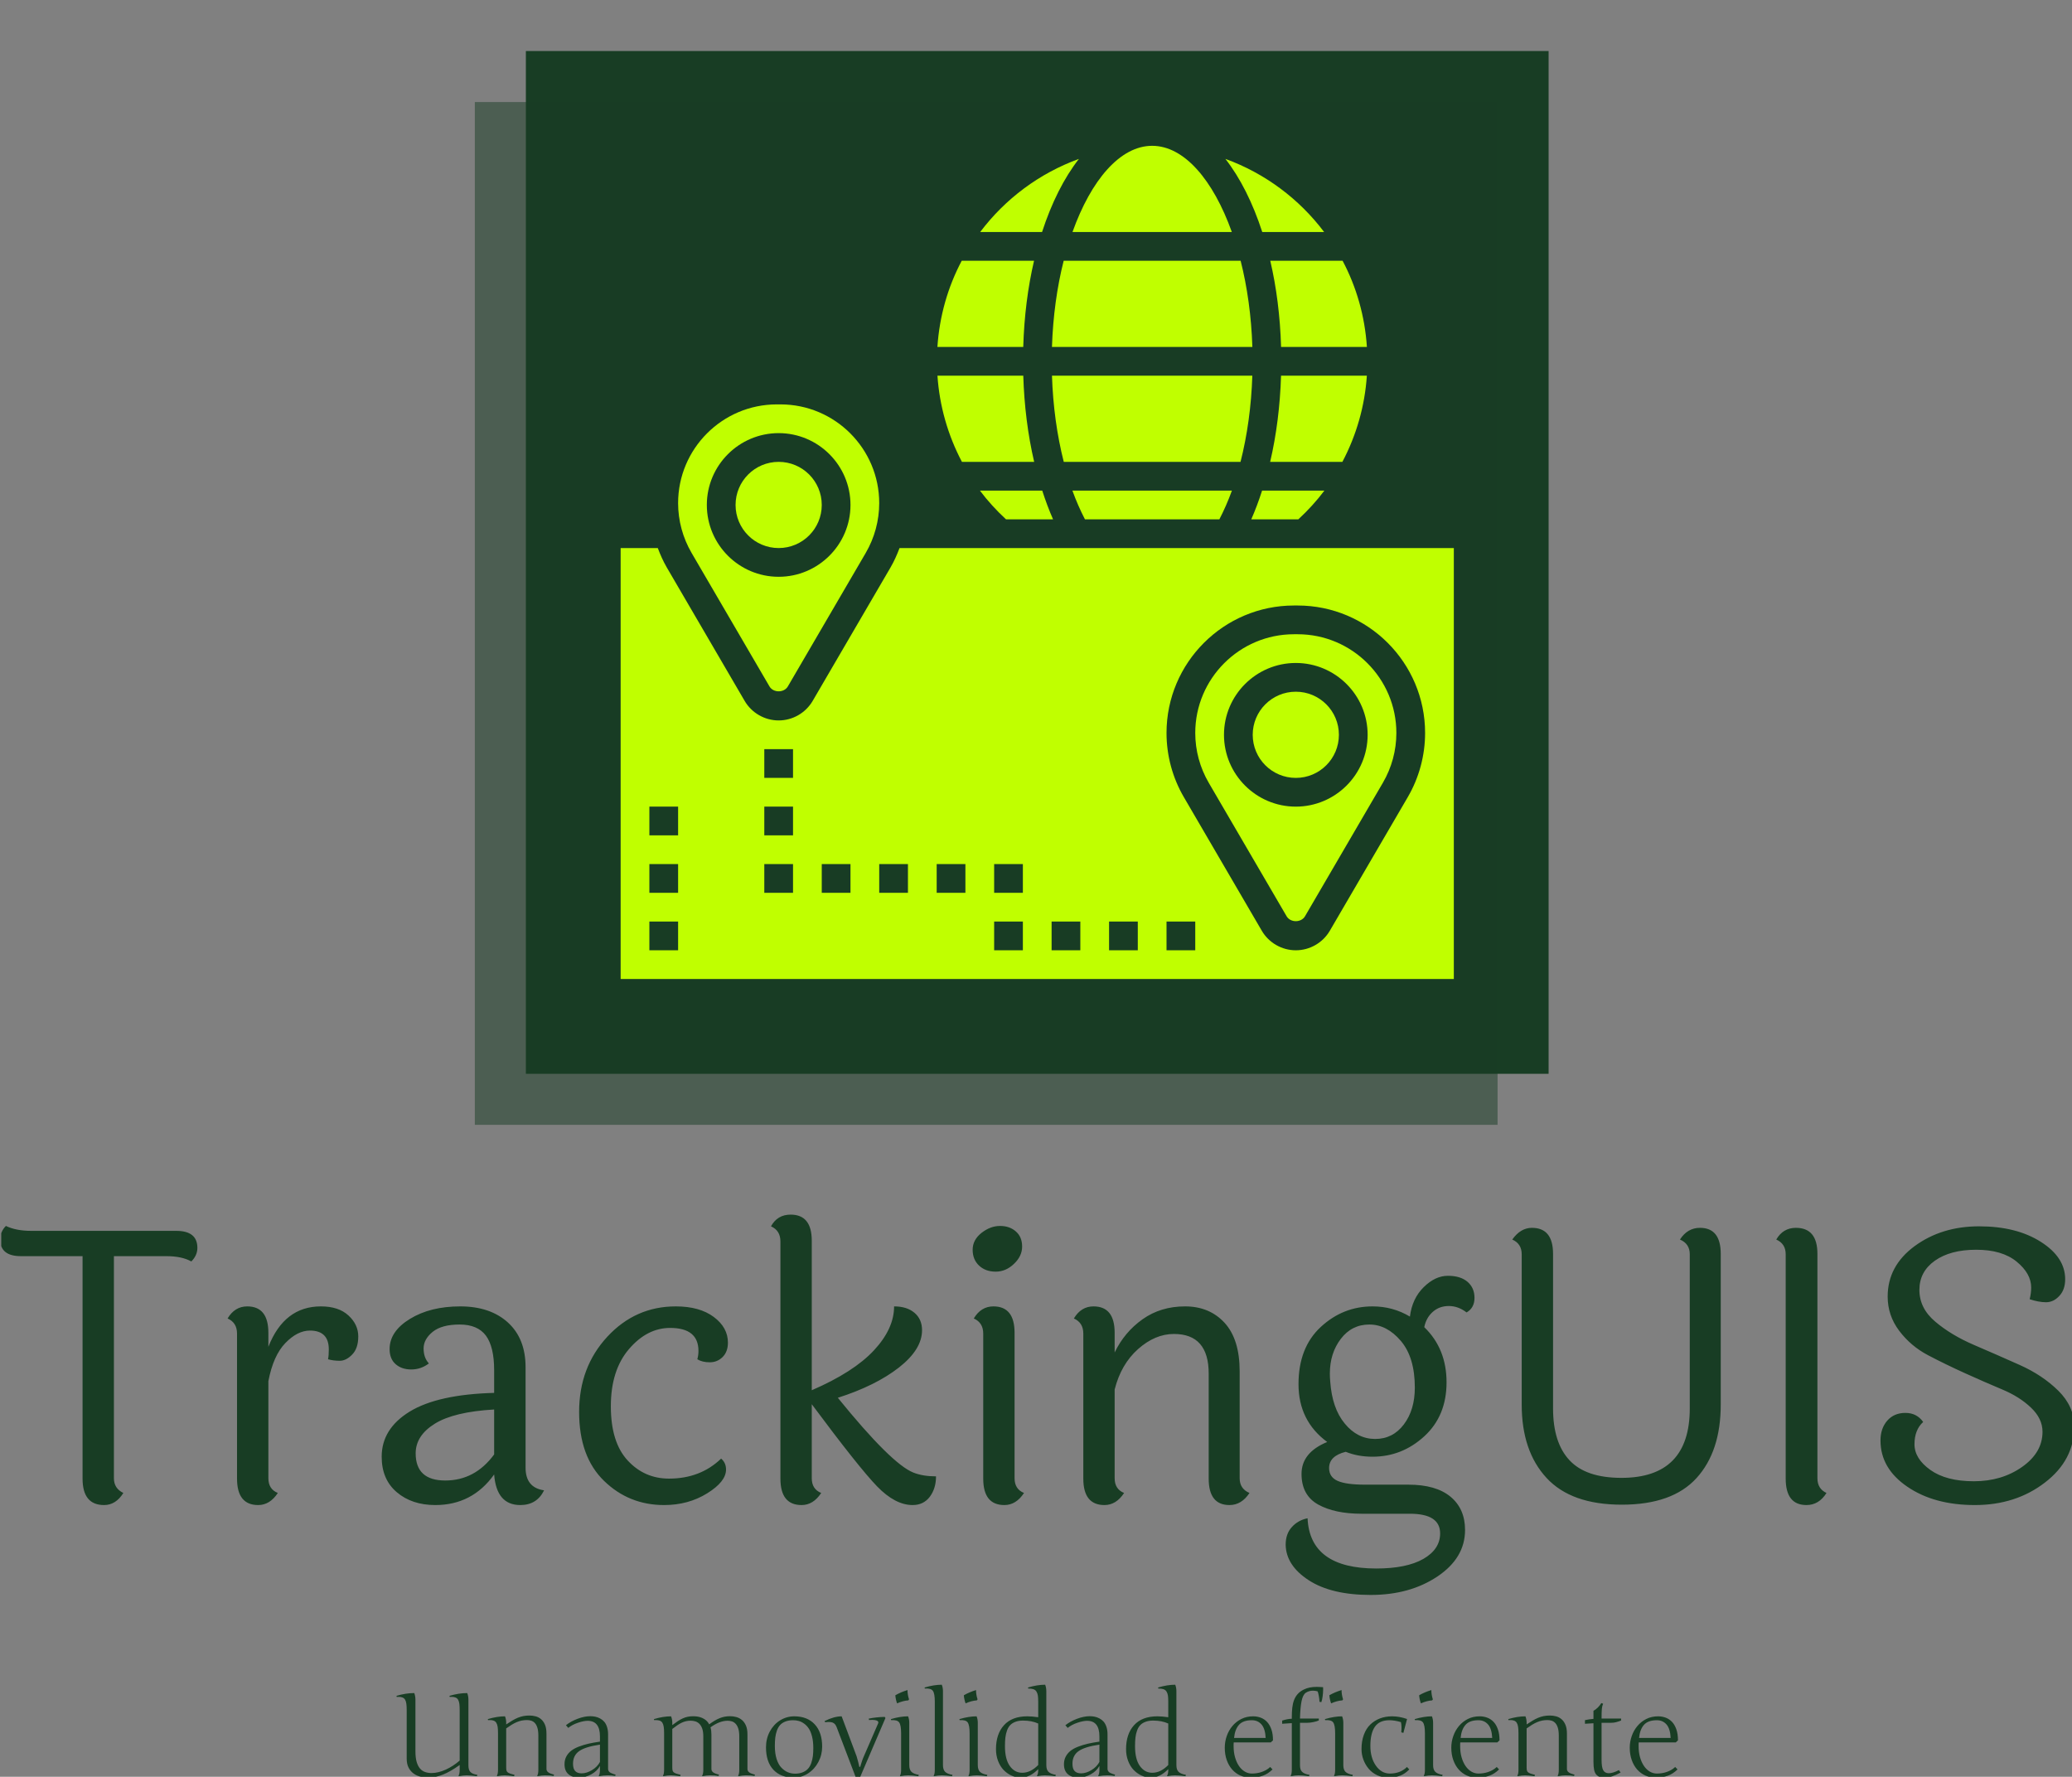 <svg xmlns="http://www.w3.org/2000/svg" version="1.1" xmlns:xlink="http://www.w3.org/1999/xlink" xmlns:svgjs="http://svgjs.dev/svgjs" width="2000" height="1715" viewBox="0 0 2000 1715"><rect x="0" y="0" width="2000" height="1715" fill="#808080" stroke="none"/><g transform="matrix(1,0,0,1,1.198,0.694)"><svg viewBox="0 0 288 247" data-background-color="#c0ff00" preserveAspectRatio="xMidYMid meet" height="1715" width="2000" xmlns="http://www.w3.org/2000/svg" xmlns:xlink="http://www.w3.org/1999/xlink"><g id="tight-bounds" transform="matrix(1,0,0,1,-0.173,-0.1)"><svg viewBox="0 0 288.345 247.2" height="247.2" width="288.345"><g><svg viewBox="0 0 395.52 339.082" height="247.2" width="288.345"><g transform="matrix(1,0,0,1,0,231.609)"><svg viewBox="0 0 395.52 107.473" height="107.473" width="395.52"><g id="textblocktransform"><svg viewBox="0 0 395.52 107.473" height="107.473" width="395.52" id="textblock"><g><svg viewBox="0 0 395.52 72.522" height="72.522" width="395.52"><g transform="matrix(1,0,0,1,0,0)"><svg width="395.52" viewBox="0.7 -38 274.58 50.35" height="72.522" data-palette-color="#183d24"><path d="M4.8-35.85L4.8-35.85 24-35.85Q26.8-35.85 26.8-33.6L26.8-33.6Q26.8-32.6 26-31.8L26-31.8Q24.75-32.5 22.7-32.5L22.7-32.5 15.75-32.5 15.75-3.1Q15.75-1.75 17-1.15L17-1.15Q16 0.45 14.45 0.45L14.45 0.45Q11.6 0.45 11.6-3.05L11.6-3.05 11.6-32.5 3.45-32.5Q0.7-32.5 0.7-34.7L0.7-34.7Q0.7-35.75 1.45-36.5L1.45-36.5Q2.8-35.85 4.8-35.85ZM36.2-22.35L36.2-22.35 36.2-20.5Q38.3-25.85 43.15-25.85L43.15-25.85Q45.5-25.85 46.8-24.65 48.1-23.45 48.1-21.88 48.1-20.3 47.3-19.48 46.5-18.65 45.65-18.65 44.8-18.65 44.1-18.85L44.1-18.85Q44.2-19.35 44.2-20.15L44.2-20.15Q44.2-22.65 41.7-22.65L41.7-22.65Q40.05-22.65 38.45-21 36.85-19.35 36.2-15.95L36.2-15.95 36.2-3.1Q36.2-1.65 37.45-1.15L37.45-1.15Q36.4 0.45 34.85 0.45L34.85 0.45Q32.05 0.45 32.05-3.05L32.05-3.05 32.05-22.25Q32.05-23.7 30.8-24.25L30.8-24.25Q31.75-25.85 33.4-25.85L33.4-25.85Q36.2-25.85 36.2-22.35ZM55.7-6.4L55.7-6.4Q55.7-2.8 59.62-2.8 63.55-2.8 66.09-6.25L66.09-6.25 66.09-12.2Q60.8-11.9 58.25-10.33 55.7-8.75 55.7-6.4ZM70.25-17.8L70.25-17.8 70.25-4.5Q70.25-1.85 72.7-1.5L72.7-1.5Q71.75 0.45 69.55 0.45L69.55 0.45Q66.4 0.45 66.09-3.6L66.09-3.6Q63.2 0.45 58.3 0.45L58.3 0.45Q55.2 0.45 53.2-1.25 51.2-2.95 51.2-5.95L51.2-5.95Q51.2-9.65 54.92-11.93 58.65-14.2 66.09-14.4L66.09-14.4 66.09-17.4Q66.09-20.5 65-21.98 63.9-23.45 61.52-23.45 59.15-23.45 57.95-22.48 56.75-21.5 56.75-20.28 56.75-19.05 57.45-18.3L57.45-18.3Q56.4-17.5 55.12-17.5 53.85-17.5 53.05-18.2 52.25-18.9 52.25-20.2L52.25-20.2Q52.25-22.55 54.95-24.2 57.65-25.85 61.6-25.85 65.55-25.85 67.9-23.73 70.25-21.6 70.25-17.8ZM97.04-21.05L97.04-21.05Q97.04-19.85 96.34-19.15 95.64-18.45 94.64-18.45 93.64-18.45 92.99-18.85L92.99-18.85Q93.14-19.4 93.14-19.95L93.14-19.95Q93.14-23 89.39-23L89.39-23Q86.34-23 83.94-20.2 81.54-17.4 81.54-12.63 81.54-7.85 83.77-5.45 85.99-3.05 89.24-3.05L89.24-3.05Q93.39-3.05 96.14-5.7L96.14-5.7Q96.79-5.15 96.79-4.25L96.79-4.25Q96.79-2.65 94.29-1.1 91.79 0.45 88.59 0.45L88.59 0.45Q83.94 0.45 80.64-2.75 77.34-5.95 77.34-11.88 77.34-17.8 81.07-21.83 84.79-25.85 90.14-25.85L90.14-25.85Q93.29-25.85 95.17-24.45 97.04-23.05 97.04-21.05ZM108.14-34.55L108.14-34.55 108.14-14.75Q113.69-17.15 116.37-20.03 119.04-22.9 119.04-25.85L119.04-25.85Q120.74-25.85 121.74-25 122.74-24.15 122.74-22.7L122.74-22.7Q122.74-20.15 119.67-17.75 116.59-15.35 111.59-13.75L111.59-13.75Q118.69-5 121.59-3.85L121.59-3.85Q122.84-3.35 124.59-3.35L124.59-3.35Q124.59-1.75 123.77-0.65 122.94 0.45 121.49 0.45L121.49 0.45Q119.19 0.45 116.79-2.02 114.39-4.5 108.14-12.9L108.14-12.9 108.14-3.1Q108.14-1.65 109.39-1.15L109.39-1.15Q108.34 0.45 106.79 0.45L106.79 0.45Q103.99 0.45 103.99-3.05L103.99-3.05 103.99-34.45Q103.99-35.9 102.74-36.45L102.74-36.45Q103.59-38 105.34-38L105.34-38Q108.14-38 108.14-34.55ZM133.06-36.5Q134.34-36.5 135.16-35.77 135.99-35.05 135.99-33.77 135.99-32.5 134.91-31.48 133.84-30.45 132.49-30.45 131.14-30.45 130.29-31.25 129.44-32.05 129.44-33.35 129.44-34.65 130.61-35.58 131.79-36.5 133.06-36.5ZM134.99-22.35L134.99-22.35 134.99-3.1Q134.99-1.65 136.24-1.15L136.24-1.15Q135.19 0.45 133.64 0.45L133.64 0.45Q130.84 0.45 130.84-3.05L130.84-3.05 130.84-22.25Q130.84-23.7 129.59-24.25L129.59-24.25Q130.54-25.85 132.19-25.85L132.19-25.85Q134.99-25.85 134.99-22.35ZM164.79-17.25L164.79-17.25 164.79-3.1Q164.79-1.7 166.09-1.15L166.09-1.15Q165.04 0.45 163.44 0.45L163.44 0.45Q160.69 0.45 160.69-3.05L160.69-3.05 160.69-16.95Q160.69-22.2 156.09-22.2L156.09-22.2Q153.59-22.2 151.34-20.2 149.09-18.2 148.24-14.85L148.24-14.85 148.24-3.1Q148.24-1.65 149.49-1.15L149.49-1.15Q148.44 0.45 146.89 0.45L146.89 0.45Q144.09 0.45 144.09-3.05L144.09-3.05 144.09-22.25Q144.09-23.7 142.84-24.25L142.84-24.25Q143.79-25.85 145.44-25.85L145.44-25.85Q148.24-25.85 148.24-22.35L148.24-22.35 148.24-19.75Q149.54-22.45 151.94-24.15 154.34-25.85 157.56-25.85 160.79-25.85 162.79-23.68 164.79-21.5 164.79-17.25ZM178.71-10.33Q180.38-8.3 182.73-8.3 185.08-8.3 186.53-10.23 187.98-12.15 187.98-15.1L187.98-15.1Q187.98-19.1 186.13-21.28 184.28-23.45 181.96-23.45 179.63-23.45 178.18-21.55 176.73-19.65 176.73-16.95L176.73-16.95Q176.73-16.45 176.78-15.9L176.78-15.9Q177.03-12.35 178.71-10.33ZM187.33 1.6L187.33 1.6 180.93 1.6Q177.38 1.6 175.18 0.38 172.98-0.85 172.98-3.68 172.98-6.5 176.38-7.9L176.38-7.9Q172.58-10.7 172.58-15.55 172.58-20.4 175.53-23.13 178.48-25.85 182.38-25.85L182.38-25.85Q185.08-25.85 187.33-24.5L187.33-24.5Q187.63-26.9 189.16-28.4 190.68-29.9 192.36-29.9 194.03-29.9 194.96-29.1 195.88-28.3 195.88-26.98 195.88-25.65 194.83-25.05L194.83-25.05Q193.73-25.9 192.48-25.9 191.23-25.9 190.36-25.13 189.48-24.35 189.23-23.1L189.23-23.1Q192.18-20.25 192.18-15.8 192.18-11.35 189.23-8.65 186.28-5.95 182.38-5.95L182.38-5.95Q180.43-5.95 178.83-6.6L178.83-6.6Q176.63-6.05 176.63-4.45L176.63-4.45Q176.63-3.25 177.76-2.75 178.88-2.25 181.38-2.25L181.38-2.25 187.13-2.25Q190.78-2.25 192.71-0.65 194.63 0.95 194.63 3.75L194.63 3.75Q194.63 7.45 190.98 9.9 187.33 12.35 182.13 12.35 176.93 12.35 173.93 10.4 170.93 8.45 170.88 5.7L170.88 5.7Q170.88 4.25 171.71 3.35 172.53 2.45 173.78 2.2L173.78 2.2Q174.08 8.85 182.88 8.85L182.88 8.85Q186.88 8.85 189.11 7.58 191.33 6.3 191.33 4.2L191.33 4.2Q191.33 1.6 187.33 1.6ZM202.13-12.85L202.13-12.85 202.13-32.75Q202.13-34.15 200.88-34.7L200.88-34.7Q201.98-36.25 203.48-36.25L203.48-36.25Q206.28-36.25 206.28-32.8L206.28-32.8 206.28-12.35Q206.28-7.8 208.46-5.48 210.63-3.15 215.33-3.15L215.33-3.15Q224.38-3.15 224.38-12.35L224.38-12.35 224.38-32.75Q224.38-34.15 223.08-34.7L223.08-34.7Q224.08-36.25 225.73-36.25L225.73-36.25Q228.48-36.25 228.48-32.8L228.48-32.8 228.48-12.85Q228.48-6.65 225.28-3.13 222.08 0.4 215.38 0.4 208.68 0.4 205.41-3.15 202.13-6.7 202.13-12.85ZM241.28-32.8L241.28-32.8 241.28-3.1Q241.28-1.7 242.48-1.15L242.48-1.15Q241.48 0.45 239.83 0.45L239.83 0.45Q237.08 0.45 237.08-3.05L237.08-3.05 237.08-32.75Q237.08-34.15 235.83-34.7L235.83-34.7Q236.73-36.25 238.43-36.25L238.43-36.25Q241.28-36.25 241.28-32.8ZM274.08-29.45L274.08-29.45Q274.08-28.05 273.3-27.23 272.53-26.4 271.55-26.4 270.58-26.4 269.38-26.8L269.38-26.8Q269.58-27.6 269.58-28.35L269.58-28.35Q269.58-30.2 267.65-31.78 265.73-33.35 262.3-33.35 258.88-33.35 256.83-31.9 254.78-30.45 254.78-28.03 254.78-25.6 256.88-23.83 258.98-22.05 262-20.75 265.03-19.45 268.05-18.1 271.08-16.75 273.18-14.68 275.28-12.6 275.28-9.95L275.28-9.95Q275.28-5.5 271.4-2.53 267.53 0.45 262.13 0.45 256.73 0.45 253.18-1.98 249.63-4.4 249.63-8.1L249.63-8.1Q249.63-9.7 250.53-10.73 251.43-11.75 252.93-11.75 254.43-11.75 255.28-10.55L255.28-10.55Q254.13-9.5 254.13-7.6 254.13-5.7 256.23-4.2 258.33-2.7 262-2.7 265.68-2.7 268.38-4.6 271.08-6.5 271.08-9.25L271.08-9.25Q271.08-11 269.55-12.45 268.03-13.9 265.75-14.85 263.48-15.8 260.83-17 258.18-18.2 255.9-19.4 253.63-20.6 252.1-22.63 250.58-24.65 250.58-27.15L250.58-27.15Q250.58-31.2 254.15-33.83 257.73-36.45 262.68-36.45 267.63-36.45 270.85-34.4 274.08-32.35 274.08-29.45Z" opacity="1" transform="matrix(1,0,0,1,0,0)" fill="#183d24" class="wordmark-text-0" data-fill-palette-color="primary" id="text-0"></path></svg></g></svg></g><g transform="matrix(1,0,0,1,75.544,89.642)"><svg viewBox="0 0 244.431 17.83" height="17.83" width="244.431"><g transform="matrix(1,0,0,1,0,0)"><svg width="244.431" viewBox="2.25 -38.99 551.5 40.24" height="17.83" data-palette-color="#183d24"><path d="M10.4-32.59L10.4-32.59 10.4-10.3Q10.4-7.62 10.91-5.82 11.43-4.03 12.34-2.95 13.26-1.88 14.54-1.43 15.82-0.98 17.36-0.98L17.36-0.98Q18.82-0.98 20.4-1.38 21.97-1.78 23.55-2.5 25.12-3.22 26.62-4.21 28.13-5.2 29.44-6.35L29.44-6.35 29.44-28.1Q29.44-29.71 29.3-30.8 29.15-31.88 28.76-32.54 28.37-33.2 27.66-33.48 26.95-33.76 26.15-33.76 25.34-33.76 25.15-33.74L25.15-33.74 25.05-34.2Q29.03-35.4 32.69-35.4L32.69-35.4Q33.2-34.11 33.2-32.59L33.2-32.59 33.2-4.39Q33.2-3.39 33.39-2.69 33.57-1.98 34.01-1.49 34.45-1 35.19-0.7 35.94-0.39 37.06-0.2L37.06-0.2 36.84 0.39Q35.38 0.2 34.3 0.1 33.23 0 32.5 0L32.5 0Q31.81 0 30.97 0.1 30.13 0.2 29.1 0.39L29.1 0.39 28.96 0.15Q29.44-0.56 29.44-2.44L29.44-2.44 29.44-4.44Q25.42-1.56 22.16-0.28 18.9 1 16.06 1L16.06 1Q14.38 1 12.7 0.61 11.01 0.22 9.67-0.73 8.33-1.68 7.48-3.26 6.64-4.83 6.64-7.2L6.64-7.2 6.64-28.1Q6.64-29.71 6.49-30.8 6.35-31.88 5.96-32.54 5.57-33.2 4.86-33.48 4.15-33.76 3.34-33.76 2.54-33.76 2.34-33.74L2.34-33.74 2.25-34.2Q6.23-35.4 9.91-35.4L9.91-35.4Q10.4-34.01 10.4-32.59ZM45.94-2.44L45.94-18.09Q45.94-19.73 45.79-20.83 45.63-21.92 45.22-22.58 44.82-23.24 44.11-23.51 43.41-23.78 42.61-23.78 41.82-23.78 41.65-23.75L41.65-23.75 41.55-24.19Q45.53-25.39 48.95-25.39L48.95-25.39Q49.46-24.1 49.46-22.61L49.46-22.61 49.46-21.9Q50.88-22.85 52.07-23.56 53.27-24.27 54.43-24.76 55.59-25.24 56.81-25.49 58.03-25.73 59.49-25.73L59.49-25.73Q60.81-25.73 62.12-25.39 63.43-25.05 64.46-24.17 65.5-23.29 66.15-21.78 66.79-20.26 66.79-17.94L66.79-17.94 66.79-2.76Q66.79-2.17 67.08-1.78 67.36-1.39 67.81-1.12 68.26-0.85 68.85-0.67 69.43-0.49 70.07-0.29L70.07-0.29 69.85 0.29Q68.48 0 66.21 0L66.21 0Q64.82 0 62.96 0.39L62.96 0.39 62.81 0.15Q63.3-0.56 63.3-2.44L63.3-2.44 63.3-17.04Q63.3-19.09 62.91-20.4 62.52-21.7 61.85-22.45 61.18-23.19 60.29-23.49 59.4-23.78 58.4-23.78L58.4-23.78Q57.18-23.78 56.11-23.56 55.05-23.34 53.99-22.89 52.93-22.44 51.83-21.77 50.73-21.09 49.46-20.19L49.46-20.19 49.46-3.34Q49.46-2.56 49.58-2.09 49.7-1.61 50.1-1.29 50.49-0.98 51.19-0.73 51.9-0.49 53.05-0.2L53.05-0.2 52.85 0.39Q51.44 0.2 50.45 0.1 49.46 0 48.85 0L48.85 0Q47.46 0 45.6 0.39L45.6 0.39 45.46 0.15Q45.94-0.56 45.94-2.44L45.94-2.44ZM93.31-17.65L93.31-2.76Q93.31-2.34 93.49-1.99 93.67-1.64 93.93-1.4 94.18-1.17 94.67-0.95 95.16-0.73 95.53-0.61 95.89-0.49 96.55-0.29L96.55-0.29 96.36 0.29Q94.79 0 93.26 0L93.26 0Q91.33 0 89.45 0.39L89.45 0.39 89.3 0.15Q89.81-0.56 89.81-2.44L89.81-2.44 89.81-4.05Q88.59-1.78 86.02-0.39 83.44 1 80.81 1L80.81 1Q78 1 76.28-0.45 74.56-1.9 74.56-4.76L74.56-4.76Q74.56-6.62 75.32-8.07 76.09-9.52 77.38-10.53 78.66-11.55 80.67-12.33 82.69-13.11 84.82-13.6 86.96-14.09 89.81-14.5L89.81-14.5 89.81-16.75Q89.81-23.46 84.52-23.46L84.52-23.46Q82.81-23.46 80.33-22.62 77.85-21.78 76.17-20.41L76.17-20.41 75.17-21.56Q77.29-23.24 80.21-24.34 83.12-25.44 85.66-25.44L85.66-25.44Q86.79-25.44 87.8-25.23 88.81-25.02 89.85-24.48 90.89-23.93 91.63-23.08 92.38-22.24 92.84-20.84 93.31-19.43 93.31-17.65L93.31-17.65ZM81.95-0.85L81.95-0.85Q84.08-0.85 86.4-2.26 88.72-3.66 89.81-5.76L89.81-5.76 89.81-13.21Q83.56-12.3 80.89-10.44 78.22-8.57 78.22-5L78.22-5Q78.22-2.83 79.15-1.84 80.07-0.85 81.95-0.85ZM149.77-2.44L149.77-5.54 149.77-16.75Q149.77-18.87 149.32-20.19 148.87-21.51 148.15-22.24 147.43-22.97 146.54-23.23 145.64-23.49 144.77-23.49L144.77-23.49Q143.06-23.49 141.24-22.8 139.42-22.12 137.39-20.65L137.39-20.65Q137.78-19.34 137.78-17.65L137.78-17.65 137.78-2.76Q137.78-2.15 138.06-1.76 138.34-1.37 138.8-1.1 139.25-0.83 139.83-0.65 140.42-0.46 141.03-0.29L141.03-0.29 140.83 0.29Q139.39 0 137.17 0L137.17 0Q135.78 0 133.93 0.39L133.93 0.39 133.78 0.15Q134.29-0.54 134.29-2.44L134.29-2.44 134.29-16.75Q134.29-18.85 133.8-20.17 133.32-21.48 132.53-22.23 131.75-22.97 130.78-23.24 129.8-23.51 128.85-23.51L128.85-23.51Q127.75-23.51 126.8-23.28 125.84-23.05 124.93-22.61 124.01-22.17 123.04-21.5 122.06-20.83 120.94-19.95L120.94-19.95 120.94-3.34Q120.94-2.56 121.06-2.09 121.18-1.61 121.57-1.29 121.96-0.98 122.67-0.73 123.38-0.49 124.53-0.2L124.53-0.2 124.33 0.39Q122.91 0.2 121.93 0.1 120.94 0 120.33 0L120.33 0Q118.94 0 117.08 0.39L117.08 0.39 116.93 0.15Q117.42-0.56 117.42-2.44L117.42-2.44 117.42-18.09Q117.42-19.73 117.26-20.83 117.1-21.92 116.7-22.58 116.3-23.24 115.59-23.51 114.88-23.78 113.78-23.78L113.78-23.78Q113.64-23.78 113.47-23.78 113.3-23.78 113.12-23.75L113.12-23.75 113.03-24.19Q117.01-25.39 120.42-25.39L120.42-25.39Q120.94-24.1 120.94-22.61L120.94-22.61 120.94-21.61Q122.26-22.61 123.34-23.33 124.43-24.05 125.47-24.51 126.5-24.98 127.58-25.2 128.65-25.42 129.97-25.42L129.97-25.42Q130.92-25.42 131.91-25.26 132.9-25.1 133.82-24.69 134.73-24.29 135.51-23.63 136.29-22.97 136.83-21.95L136.83-21.95Q138.03-22.83 139.13-23.49 140.22-24.15 141.3-24.58 142.37-25.02 143.47-25.23 144.57-25.44 145.79-25.44L145.79-25.44Q147.13-25.44 148.46-25.09 149.79-24.73 150.87-23.85 151.94-22.97 152.61-21.47 153.29-19.97 153.29-17.65L153.29-17.65 153.29-2.76Q153.29-2.15 153.57-1.76 153.85-1.37 154.3-1.1 154.75-0.83 155.34-0.65 155.92-0.46 156.53-0.29L156.53-0.29 156.34 0.29Q154.9 0 152.68 0L152.68 0Q151.28 0 149.43 0.39L149.43 0.39 149.28 0.15Q149.77-0.56 149.77-2.44L149.77-2.44ZM173.43-25.39L173.43-25.39Q179.04-25.39 182.24-21.95 185.44-18.51 185.44-12.35L185.44-12.35Q185.44-8.79 183.8-5.71 182.17-2.64 179.36-0.82 176.55 1 173.28 1L173.28 1Q167.64 1 164.45-2.4 161.27-5.81 161.27-12.06L161.27-12.06Q161.27-15.77 162.9-18.84 164.54-21.9 167.33-23.65 170.13-25.39 173.43-25.39ZM172.94-23.71L172.94-23.71Q171.01-23.71 169.59-23.14 168.18-22.58 167.32-21.63 166.47-20.68 165.95-19.21 165.44-17.75 165.26-16.21 165.08-14.67 165.08-12.65L165.08-12.65Q165.08-9.42 165.84-7.02 166.61-4.61 167.91-3.28 169.2-1.95 170.67-1.33 172.13-0.71 173.77-0.71L173.77-0.71Q175.67-0.71 177.1-1.31 178.53-1.9 179.38-2.87 180.24-3.83 180.75-5.31 181.26-6.79 181.45-8.3 181.63-9.81 181.63-11.74L181.63-11.74Q181.63-14.45 181.12-16.58 180.6-18.7 179.76-20.02 178.92-21.34 177.76-22.19 176.6-23.05 175.43-23.38 174.26-23.71 172.94-23.71ZM212.68-24.66L201.57 1.25 199.86 0.76 192.03-19.8Q191.71-20.73 191.37-21.39 191.03-22.05 190.46-22.44 189.9-22.83 189.01-22.92 188.12-23.02 186.73-22.85L186.73-22.85 186.48-23.34Q190.59-25.39 193.83-25.39L193.83-25.39 200.28-8.15Q201.11-5.35 201.43-3.66L201.43-3.66 201.82-3.66Q201.91-3.98 202.18-4.87 202.45-5.76 202.67-6.38 202.89-7.01 203.13-7.59L203.13-7.59 209.53-22.34Q209.99-23.46 208.16-23.78L208.16-23.78Q207.16-23.93 205.62-23.8L205.62-23.8 205.48-24.39Q208.58-25.05 212.36-25.15L212.36-25.15 212.68-24.66ZM219.42-2.44L219.42-18.09Q219.42-21.56 218.6-22.74 217.78-23.93 215.12-23.75L215.12-23.75 215.02-24.19Q219.05-25.39 222.42-25.39L222.42-25.39Q222.93-24.12 222.93-22.61L222.93-22.61 222.93-4.39Q222.93-2.47 223.84-1.54 224.74-0.61 227.03-0.2L227.03-0.2 226.84 0.39Q224.03 0 222.5 0 220.98 0 219.07 0.39L219.07 0.39 218.93 0.15Q219.42-0.56 219.42-2.44L219.42-2.44ZM216.93-34.45L216.93-34.45Q219.25-35.79 222.17-36.69L222.17-36.69Q222.17-34.67 222.83-32.69L222.83-32.69 222.52-32.25Q220.2-32.1 217.68-30.96L217.68-30.96Q217.07-32.64 216.93-34.45ZM237.43-36.21L237.43-4.39Q237.43-2.47 238.33-1.54 239.24-0.61 241.53-0.2L241.53-0.2 241.34 0.39Q238.53 0 237 0 235.48 0 233.57 0.39L233.57 0.39 233.43 0.15Q233.92-0.56 233.92-2.44L233.92-2.44 233.92-31.69Q233.92-35.16 233.1-36.34 232.28-37.52 229.62-37.35L229.62-37.35 229.52-37.79Q233.55-38.99 236.92-38.99L236.92-38.99Q237.43-37.72 237.43-36.21L237.43-36.21ZM248.9-2.44L248.9-18.09Q248.9-21.56 248.09-22.74 247.27-23.93 244.61-23.75L244.61-23.75 244.51-24.19Q248.54-25.39 251.91-25.39L251.91-25.39Q252.42-24.12 252.42-22.61L252.42-22.61 252.42-4.39Q252.42-2.47 253.32-1.54 254.23-0.61 256.52-0.2L256.52-0.2 256.33 0.39Q253.52 0 251.99 0 250.47 0 248.56 0.39L248.56 0.39 248.42 0.15Q248.9-0.56 248.9-2.44L248.9-2.44ZM246.41-34.45L246.41-34.45Q248.73-35.79 251.66-36.69L251.66-36.69Q251.66-34.67 252.32-32.69L252.32-32.69 252-32.25Q249.68-32.1 247.17-30.96L247.17-30.96Q246.56-32.64 246.41-34.45ZM278.42-25L278.42-31.69Q278.42-33.35 278.27-34.33 278.12-35.3 277.67-36.04 277.22-36.77 276.37-37.06 275.51-37.35 274.12-37.35L274.12-37.35 274.02-37.79Q278.05-38.99 281.42-38.99L281.42-38.99Q281.91-37.7 281.91-36.21L281.91-36.21 281.91-4.39Q281.91-2.47 282.81-1.54 283.72-0.61 286.01-0.2L286.01-0.2 285.81 0.39Q283.01 0 281.32 0L281.32 0Q280 0 278.05 0.39L278.05 0.39 277.9 0.15Q278.42-0.56 278.42-2.44L278.42-2.44 278.42-2.66Q274.83 1 270.92 1L270.92 1Q268.85 1 266.93 0.12 265.01-0.76 263.52-2.31 262.04-3.86 261.14-6.19 260.25-8.52 260.25-11.25L260.25-11.25Q260.25-17.8 263.71-21.59 267.16-25.39 273.71-25.39L273.71-25.39Q275.76-25.39 278.42-25L278.42-25ZM278.42-4.44L278.42-22.29Q275.63-23.56 271.92-23.56L271.92-23.56Q270.02-23.56 268.63-23.03 267.24-22.51 266.37-21.61 265.5-20.7 264.99-19.27 264.48-17.85 264.29-16.26 264.11-14.67 264.11-12.55L264.11-12.55Q264.11-6.96 266.19-4.03 268.26-1.1 271.56-1.1L271.56-1.1Q275.15-1.1 278.42-4.44L278.42-4.44ZM308.25-17.65L308.25-2.76Q308.25-2.34 308.43-1.99 308.62-1.64 308.87-1.4 309.13-1.17 309.62-0.95 310.1-0.73 310.47-0.61 310.84-0.49 311.5-0.29L311.5-0.29 311.3 0.29Q309.74 0 308.2 0L308.2 0Q306.27 0 304.39 0.39L304.39 0.39 304.24 0.15Q304.76-0.56 304.76-2.44L304.76-2.44 304.76-4.05Q303.54-1.78 300.96-0.39 298.39 1 295.75 1L295.75 1Q292.94 1 291.22-0.45 289.5-1.9 289.5-4.76L289.5-4.76Q289.5-6.62 290.27-8.07 291.04-9.52 292.32-10.53 293.6-11.55 295.61-12.33 297.63-13.11 299.76-13.6 301.9-14.09 304.76-14.5L304.76-14.5 304.76-16.75Q304.76-23.46 299.46-23.46L299.46-23.46Q297.75-23.46 295.27-22.62 292.79-21.78 291.11-20.41L291.11-20.41 290.11-21.56Q292.23-23.24 295.15-24.34 298.07-25.44 300.61-25.44L300.61-25.44Q301.73-25.44 302.74-25.23 303.76-25.02 304.79-24.48 305.83-23.93 306.58-23.08 307.32-22.24 307.79-20.84 308.25-19.43 308.25-17.65L308.25-17.65ZM296.9-0.85L296.9-0.85Q299.02-0.85 301.34-2.26 303.66-3.66 304.76-5.76L304.76-5.76 304.76-13.21Q298.51-12.3 295.83-10.44 293.16-8.57 293.16-5L293.16-5Q293.16-2.83 294.09-1.84 295.02-0.85 296.9-0.85ZM334.39-25L334.39-31.69Q334.39-33.35 334.25-34.33 334.1-35.3 333.65-36.04 333.2-36.77 332.34-37.06 331.49-37.35 330.1-37.35L330.1-37.35 330-37.79Q334.03-38.99 337.4-38.99L337.4-38.99Q337.89-37.7 337.89-36.21L337.89-36.21 337.89-4.39Q337.89-2.47 338.79-1.54 339.69-0.61 341.99-0.2L341.99-0.2 341.79 0.39Q338.98 0 337.3 0L337.3 0Q335.98 0 334.03 0.39L334.03 0.39 333.88 0.15Q334.39-0.56 334.39-2.44L334.39-2.44 334.39-2.66Q330.8 1 326.9 1L326.9 1Q324.82 1 322.91 0.12 320.99-0.76 319.5-2.31 318.01-3.86 317.12-6.19 316.23-8.52 316.23-11.25L316.23-11.25Q316.23-17.8 319.68-21.59 323.14-25.39 329.68-25.39L329.68-25.39Q331.73-25.39 334.39-25L334.39-25ZM334.39-4.44L334.39-22.29Q331.61-23.56 327.9-23.56L327.9-23.56Q326-23.56 324.6-23.03 323.21-22.51 322.35-21.61 321.48-20.7 320.97-19.27 320.45-17.85 320.27-16.26 320.09-14.67 320.09-12.55L320.09-12.55Q320.09-6.96 322.16-4.03 324.24-1.1 327.53-1.1L327.53-1.1Q331.12-1.1 334.39-4.44L334.39-4.44ZM358.71-11.89L358.71-11.89Q358.71-14.48 359.56-16.91 360.41-19.34 362-21.23 363.59-23.12 365.85-24.26 368.1-25.39 370.91-25.39L370.91-25.39Q372.67-25.39 374.23-24.79 375.8-24.19 376.95-22.94 378.11-21.68 378.79-19.71 379.46-17.75 379.46-15.04L379.46-15.04 378.51-14.16 362.56-14.16Q362.51-13.75 362.51-13.35 362.51-12.96 362.51-12.57L362.51-12.57Q362.51-9.91 363.14-7.74 363.76-5.57 364.82-4.02 365.88-2.47 367.32-1.61 368.76-0.76 370.38-0.76L370.38-0.76Q371.4-0.76 372.46-0.92 373.52-1.07 374.54-1.42 375.55-1.76 376.5-2.29 377.46-2.83 378.26-3.59L378.26-3.59 379.26-2.54Q377.33-0.63 375.06 0.18 372.79 1 369.81 1L369.81 1Q367.47 1 365.43 0.1 363.39-0.81 361.9-2.49 360.41-4.17 359.56-6.56 358.71-8.94 358.71-11.89ZM370.38-23.71L370.38-23.71Q366.59-23.71 364.83-21.74 363.08-19.78 362.71-16.09L362.71-16.09 376.31-16.09Q376.11-20.09 374.51-21.9 372.91-23.71 370.38-23.71ZM393.61-35.55L393.61-35.55Q392.32-34.69 391.76-31.93 391.2-29.17 391.08-24.44L391.08-24.44 399.18-24.44 399.18-23.61Q398.74-23.41 398.13-23.23 397.52-23.05 396.84-22.91 396.15-22.78 395.46-22.69 394.76-22.61 394.18-22.61L394.18-22.61 391.08-22.61 391.08-4.39Q391.08-3.42 391.28-2.71 391.49-2 391.98-1.51 392.47-1.03 393.25-0.71 394.03-0.39 395.18-0.2L395.18-0.2 394.96 0.39Q393.57 0.2 392.44 0.1 391.32 0 390.47 0L390.47 0Q389.07 0 387.22 0.39L387.22 0.39 387.07 0.15Q387.56-0.56 387.56-2.44L387.56-2.44 387.56-22.46 383.41-22.19 383.41-23.56Q385.9-24.34 387.56-24.34L387.56-24.34 387.56-25.15Q387.56-27.27 387.76-29.06 387.95-30.86 388.51-32.34 389.07-33.81 390.06-34.95 391.05-36.08 392.66-36.89L392.66-36.89Q393.93-37.52 395.29-37.79 396.64-38.06 398.28-38.06L398.28-38.06Q398.91-38.06 399.58-38.02 400.26-37.99 401.01-37.94L401.01-37.94Q401.04-37.67 401.04-37.41 401.04-37.16 401.04-36.66 401.04-36.16 400.98-35.4 400.91-34.64 400.82-33.94 400.72-33.23 400.59-32.59 400.45-31.96 400.28-31.49L400.28-31.49 399.47-31.64Q399.47-32.1 399.39-32.8 399.3-33.5 399.18-34.18 399.06-34.86 398.91-35.41 398.77-35.96 398.62-36.16L398.62-36.16Q397.55-36.43 396.67-36.43L396.67-36.43Q394.96-36.43 393.61-35.55ZM406.21-2.44L406.21-18.09Q406.21-21.56 405.39-22.74 404.57-23.93 401.91-23.75L401.91-23.75 401.82-24.19Q405.84-25.39 409.21-25.39L409.21-25.39Q409.73-24.12 409.73-22.61L409.73-22.61 409.73-4.39Q409.73-2.47 410.63-1.54 411.53-0.61 413.83-0.2L413.83-0.2 413.63 0.39Q410.82 0 409.3 0 407.77 0 405.87 0.39L405.87 0.39 405.72 0.15Q406.21-0.56 406.21-2.44L406.21-2.44ZM403.72-34.45L403.72-34.45Q406.04-35.79 408.97-36.69L408.97-36.69Q408.97-34.67 409.63-32.69L409.63-32.69 409.31-32.25Q406.99-32.1 404.48-30.96L404.48-30.96Q403.87-32.64 403.72-34.45ZM429.11 1L429.11 1Q426.54 1 424.35-0.02 422.15-1.05 420.69-2.77 419.22-4.49 418.39-6.7 417.56-8.91 417.56-11.3L417.56-11.3Q417.56-14.72 418.56-17.43 419.56-20.14 421.34-21.86 423.13-23.58 425.51-24.49 427.89-25.39 430.72-25.39L430.72-25.39Q433.84-25.39 437.16-24.24L437.16-24.24 435.58-18.26 434.67-18.51Q434.94-21.07 434.53-22.9L434.53-22.9Q431.79-23.71 429.57-23.71L429.57-23.71Q425.27-23.71 423.32-20.91 421.37-18.12 421.37-12.65L421.37-12.65Q421.37-7.54 423.75-4.15 426.13-0.76 429.77-0.76L429.77-0.76Q434.28-0.76 437.12-3.59L437.12-3.59 438.12-2.54Q436.29-0.63 434.12 0.18 431.96 1 429.11 1ZM444.85-2.44L444.85-18.09Q444.85-21.56 444.03-22.74 443.22-23.93 440.56-23.75L440.56-23.75 440.46-24.19Q444.49-25.39 447.86-25.39L447.86-25.39Q448.37-24.12 448.37-22.61L448.37-22.61 448.37-4.39Q448.37-2.47 449.27-1.54 450.17-0.61 452.47-0.2L452.47-0.2 452.27 0.39Q449.47 0 447.94 0 446.41 0 444.51 0.39L444.51 0.39 444.36 0.15Q444.85-0.56 444.85-2.44L444.85-2.44ZM442.36-34.45L442.36-34.45Q444.68-35.79 447.61-36.69L447.61-36.69Q447.61-34.67 448.27-32.69L448.27-32.69 447.95-32.25Q445.63-32.1 443.12-30.96L443.12-30.96Q442.51-32.64 442.36-34.45ZM456.2-11.89L456.2-11.89Q456.2-14.48 457.06-16.91 457.91-19.34 459.5-21.23 461.09-23.12 463.34-24.26 465.6-25.39 468.41-25.39L468.41-25.39Q470.17-25.39 471.73-24.79 473.29-24.19 474.45-22.94 475.61-21.68 476.28-19.71 476.95-17.75 476.95-15.04L476.95-15.04 476-14.16 460.06-14.16Q460.01-13.75 460.01-13.35 460.01-12.96 460.01-12.57L460.01-12.57Q460.01-9.91 460.63-7.74 461.26-5.57 462.32-4.02 463.38-2.47 464.82-1.61 466.26-0.76 467.87-0.76L467.87-0.76Q468.9-0.76 469.96-0.92 471.02-1.07 472.04-1.42 473.05-1.76 474-2.29 474.95-2.83 475.76-3.59L475.76-3.59 476.76-2.54Q474.83-0.63 472.56 0.18 470.29 1 467.31 1L467.31 1Q464.97 1 462.93 0.1 460.89-0.81 459.4-2.49 457.91-4.17 457.06-6.56 456.2-8.94 456.2-11.89ZM467.87-23.71L467.87-23.71Q464.09-23.71 462.33-21.74 460.57-19.78 460.21-16.09L460.21-16.09 473.81-16.09Q473.61-20.09 472.01-21.9 470.41-23.71 467.87-23.71ZM485.11-2.44L485.11-18.09Q485.11-19.73 484.95-20.83 484.79-21.92 484.39-22.58 483.98-23.24 483.28-23.51 482.57-23.78 481.77-23.78 480.98-23.78 480.81-23.75L480.81-23.75 480.71-24.19Q484.69-25.39 488.11-25.39L488.11-25.39Q488.62-24.1 488.62-22.61L488.62-22.61 488.62-21.9Q490.04-22.85 491.23-23.56 492.43-24.27 493.59-24.76 494.75-25.24 495.97-25.49 497.19-25.73 498.66-25.73L498.66-25.73Q499.97-25.73 501.28-25.39 502.59-25.05 503.62-24.17 504.66-23.29 505.31-21.78 505.96-20.26 505.96-17.94L505.96-17.94 505.96-2.76Q505.96-2.17 506.24-1.78 506.52-1.39 506.97-1.12 507.42-0.85 508.01-0.67 508.59-0.49 509.23-0.29L509.23-0.29 509.01 0.29Q507.64 0 505.37 0L505.37 0Q503.98 0 502.12 0.39L502.12 0.39 501.98 0.15Q502.46-0.56 502.46-2.44L502.46-2.44 502.46-17.04Q502.46-19.09 502.07-20.4 501.68-21.7 501.01-22.45 500.34-23.19 499.45-23.49 498.56-23.78 497.56-23.78L497.56-23.78Q496.34-23.78 495.27-23.56 494.21-23.34 493.15-22.89 492.09-22.44 490.99-21.77 489.89-21.09 488.62-20.19L488.62-20.19 488.62-3.34Q488.62-2.56 488.74-2.09 488.87-1.61 489.26-1.29 489.65-0.98 490.36-0.73 491.06-0.49 492.21-0.2L492.21-0.2 492.02 0.39Q490.6 0.2 489.61 0.1 488.62 0 488.01 0L488.01 0Q486.62 0 484.76 0.39L484.76 0.39 484.62 0.15Q485.11-0.56 485.11-2.44L485.11-2.44ZM520.87-22.61L520.87-6.74Q520.87-3.42 521.6-2.16 522.34-0.9 523.97-0.9L523.97-0.9Q525.75-0.9 528.32-2.25L528.32-2.25 529.07-1.2Q525.05 1 522.48 1L522.48 1Q521.11 1 520.26 0.76 519.41 0.51 518.7-0.2 517.99-0.9 517.68-2.28 517.38-3.66 517.38-5.86L517.38-5.86 517.38-22.41 513.72-22.19 513.72-23.75Q515.65-24.17 517.38-24.29L517.38-24.29 517.38-27.76Q519.45-28.93 520.77-31.1L520.77-31.1 521.53-30.81Q521.11-29.83 520.99-28.6 520.87-27.37 520.87-24.44L520.87-24.44 529.27-24.44 529.27-23.58Q528.24-23.17 527.19-22.89 526.14-22.61 525.02-22.61L525.02-22.61 520.87-22.61ZM533-11.89L533-11.89Q533-14.48 533.86-16.91 534.71-19.34 536.3-21.23 537.88-23.12 540.14-24.26 542.4-25.39 545.21-25.39L545.21-25.39Q546.97-25.39 548.53-24.79 550.09-24.19 551.25-22.94 552.41-21.68 553.08-19.71 553.75-17.75 553.75-15.04L553.75-15.04 552.8-14.16 536.86-14.16Q536.81-13.75 536.81-13.35 536.81-12.96 536.81-12.57L536.81-12.57Q536.81-9.91 537.43-7.74 538.06-5.57 539.12-4.02 540.18-2.47 541.62-1.61 543.06-0.76 544.67-0.76L544.67-0.76Q545.7-0.76 546.76-0.92 547.82-1.07 548.83-1.42 549.85-1.76 550.8-2.29 551.75-2.83 552.56-3.59L552.56-3.59 553.56-2.54Q551.63-0.63 549.36 0.18 547.09 1 544.11 1L544.11 1Q541.77 1 539.73 0.1 537.69-0.81 536.2-2.49 534.71-4.17 533.86-6.56 533-8.94 533-11.89ZM544.67-23.71L544.67-23.71Q540.89-23.71 539.13-21.74 537.37-19.78 537.01-16.09L537.01-16.09 550.6-16.09Q550.41-20.09 548.81-21.9 547.21-23.71 544.67-23.71Z" opacity="1" transform="matrix(1,0,0,1,0,0)" fill="#183d24" class="slogan-text-1" data-fill-palette-color="secondary" id="text-1"></path></svg></g></svg></g></svg></g></svg></g><g transform="matrix(1,0,0,1,90.516,0)"><svg viewBox="0 0 214.489 214.489" height="214.489" width="214.489"><g><svg></svg></g><g id="icon-0"><svg viewBox="0 0 214.489 214.489" height="214.489" width="214.489"><g><rect width="195.026" height="195.026" x="9.731" y="9.731" fill="#183d24" data-fill-palette-color="accent"></rect><rect width="195.026" height="195.026" x="-3.552713678800501e-15" y="19.463" fill="#183d24" opacity="0.5" data-fill-palette-color="accent"></rect></g><g transform="matrix(1,0,0,1,27.804,27.804)"><svg viewBox="0 0 158.88 158.88" height="158.88" width="158.88"><g><svg xmlns="http://www.w3.org/2000/svg" xmlns:xlink="http://www.w3.org/1999/xlink" version="1.1" x="0" y="0" viewBox="3 3 58 58" style="enable-background:new 0 0 64 64;" xml:space="preserve" height="158.88" width="158.88" class="icon-cg-0" data-fill-palette-color="quaternary" id="cg-0"><g fill="#c0ff00" data-fill-palette-color="quaternary"><path d="M54.946 19h-5.974c-0.064 2.09-0.319 4.123-0.758 6h5.028C54.219 23.153 54.805 21.114 54.946 19z" fill="#c0ff00" data-fill-palette-color="quaternary"></path><path d="M13.36 40.632c0.265 0.455 1.016 0.455 1.28 0l5.424-9.297C20.676 30.284 21 29.087 21 27.872 21 24.083 17.917 21 14.128 21h-0.256C10.083 21 7 24.083 7 27.872c0 1.215 0.324 2.412 0.936 3.462L13.36 40.632zM14 23c2.757 0 5 2.243 5 5s-2.243 5-5 5-5-2.243-5-5S11.243 23 14 23z" fill="#c0ff00" data-fill-palette-color="quaternary"></path><path d="M51.991 27h-4.338c-0.226 0.699-0.475 1.37-0.753 2h3.277C50.843 28.383 51.453 27.717 51.991 27z" fill="#c0ff00" data-fill-palette-color="quaternary"></path><path d="M46.159 11H33.841c-0.462 1.821-0.746 3.858-0.816 6h13.951C46.906 14.858 46.621 12.821 46.159 11z" fill="#c0ff00" data-fill-palette-color="quaternary"></path><circle cx="14" cy="28" r="3.0" fill="#c0ff00" data-fill-palette-color="quaternary"></circle><path d="M45.546 9C44.254 5.387 42.232 3 40 3s-4.254 2.387-5.546 6H45.546z" fill="#c0ff00" data-fill-palette-color="quaternary"></path><path d="M25.054 19c0.142 2.114 0.728 4.153 1.704 6h5.028c-0.439-1.877-0.694-3.91-0.758-6H25.054z" fill="#c0ff00" data-fill-palette-color="quaternary"></path><path d="M34.902 3.911C32.143 4.913 29.765 6.696 28.029 9h4.307C32.994 6.977 33.864 5.238 34.902 3.911z" fill="#c0ff00" data-fill-palette-color="quaternary"></path><path d="M51.971 9c-1.736-2.304-4.115-4.087-6.873-5.089C46.136 5.238 47.006 6.977 47.664 9H51.971z" fill="#c0ff00" data-fill-palette-color="quaternary"></path><path d="M31.778 11h-5.034c-0.961 1.812-1.55 3.845-1.693 6h5.975C31.089 14.861 31.348 12.84 31.778 11z" fill="#c0ff00" data-fill-palette-color="quaternary"></path><circle cx="50" cy="44" r="3.0" fill="#c0ff00" data-fill-palette-color="quaternary"></circle><path d="M33.101 29c-0.278-0.63-0.527-1.301-0.753-2h-4.338c0.538 0.717 1.148 1.383 1.815 2H33.101z" fill="#c0ff00" data-fill-palette-color="quaternary"></path><path d="M22.414 31c-0.174 0.461-0.373 0.914-0.622 1.342l-5.424 9.297C15.878 42.479 14.971 43 14 43s-1.878-0.521-2.368-1.36l-5.424-9.297C5.959 31.914 5.76 31.461 5.586 31H3v30h58V31H22.414zM7 59H5v-2h2V59zM7 55H5v-2h2V55zM7 51H5v-2h2V51zM15 55h-2v-2h2V55zM15 51h-2v-2h2V51zM15 47h-2v-2h2V47zM19 55h-2v-2h2V55zM23 55h-2v-2h2V55zM27 55h-2v-2h2V55zM31 59h-2v-2h2V59zM31 55h-2v-2h2V55zM35 59h-2v-2h2V59zM39 59h-2v-2h2V59zM43 59h-2v-2h2V59zM57.792 48.342l-5.424 9.298C51.878 58.479 50.971 59 50 59s-1.878-0.521-2.368-1.36l-5.424-9.298c-0.791-1.354-1.208-2.9-1.208-4.47C41 38.98 44.98 35 49.872 35h0.256C55.02 35 59 38.98 59 43.872 59 45.441 58.582 46.987 57.792 48.342z" fill="#c0ff00" data-fill-palette-color="quaternary"></path><path d="M50.128 37h-0.256C46.083 37 43 40.083 43 43.872c0 1.216 0.324 2.413 0.936 3.462l5.424 9.298c0.265 0.455 1.016 0.455 1.28 0l5.424-9.298C56.676 46.285 57 45.088 57 43.872 57 40.083 53.917 37 50.128 37zM50 49c-2.757 0-5-2.243-5-5s2.243-5 5-5 5 2.243 5 5S52.757 49 50 49z" fill="#c0ff00" data-fill-palette-color="quaternary"></path><path d="M46.973 19H33.026c0.068 2.114 0.35 4.15 0.821 6h12.305C46.623 23.15 46.905 21.114 46.973 19z" fill="#c0ff00" data-fill-palette-color="quaternary"></path><path d="M48.974 17h5.975c-0.143-2.155-0.732-4.188-1.693-6h-5.034C48.652 12.84 48.911 14.861 48.974 17z" fill="#c0ff00" data-fill-palette-color="quaternary"></path><path d="M44.679 29c0.32-0.621 0.615-1.284 0.873-2H34.448c0.258 0.716 0.553 1.379 0.873 2H44.679z" fill="#c0ff00" data-fill-palette-color="quaternary"></path></g></svg></g></svg></g></svg></g></svg></g><g></g></svg></g><defs></defs></svg><rect width="288.345" height="247.2" fill="none" stroke="none" visibility="hidden"></rect></g></svg></g></svg>
